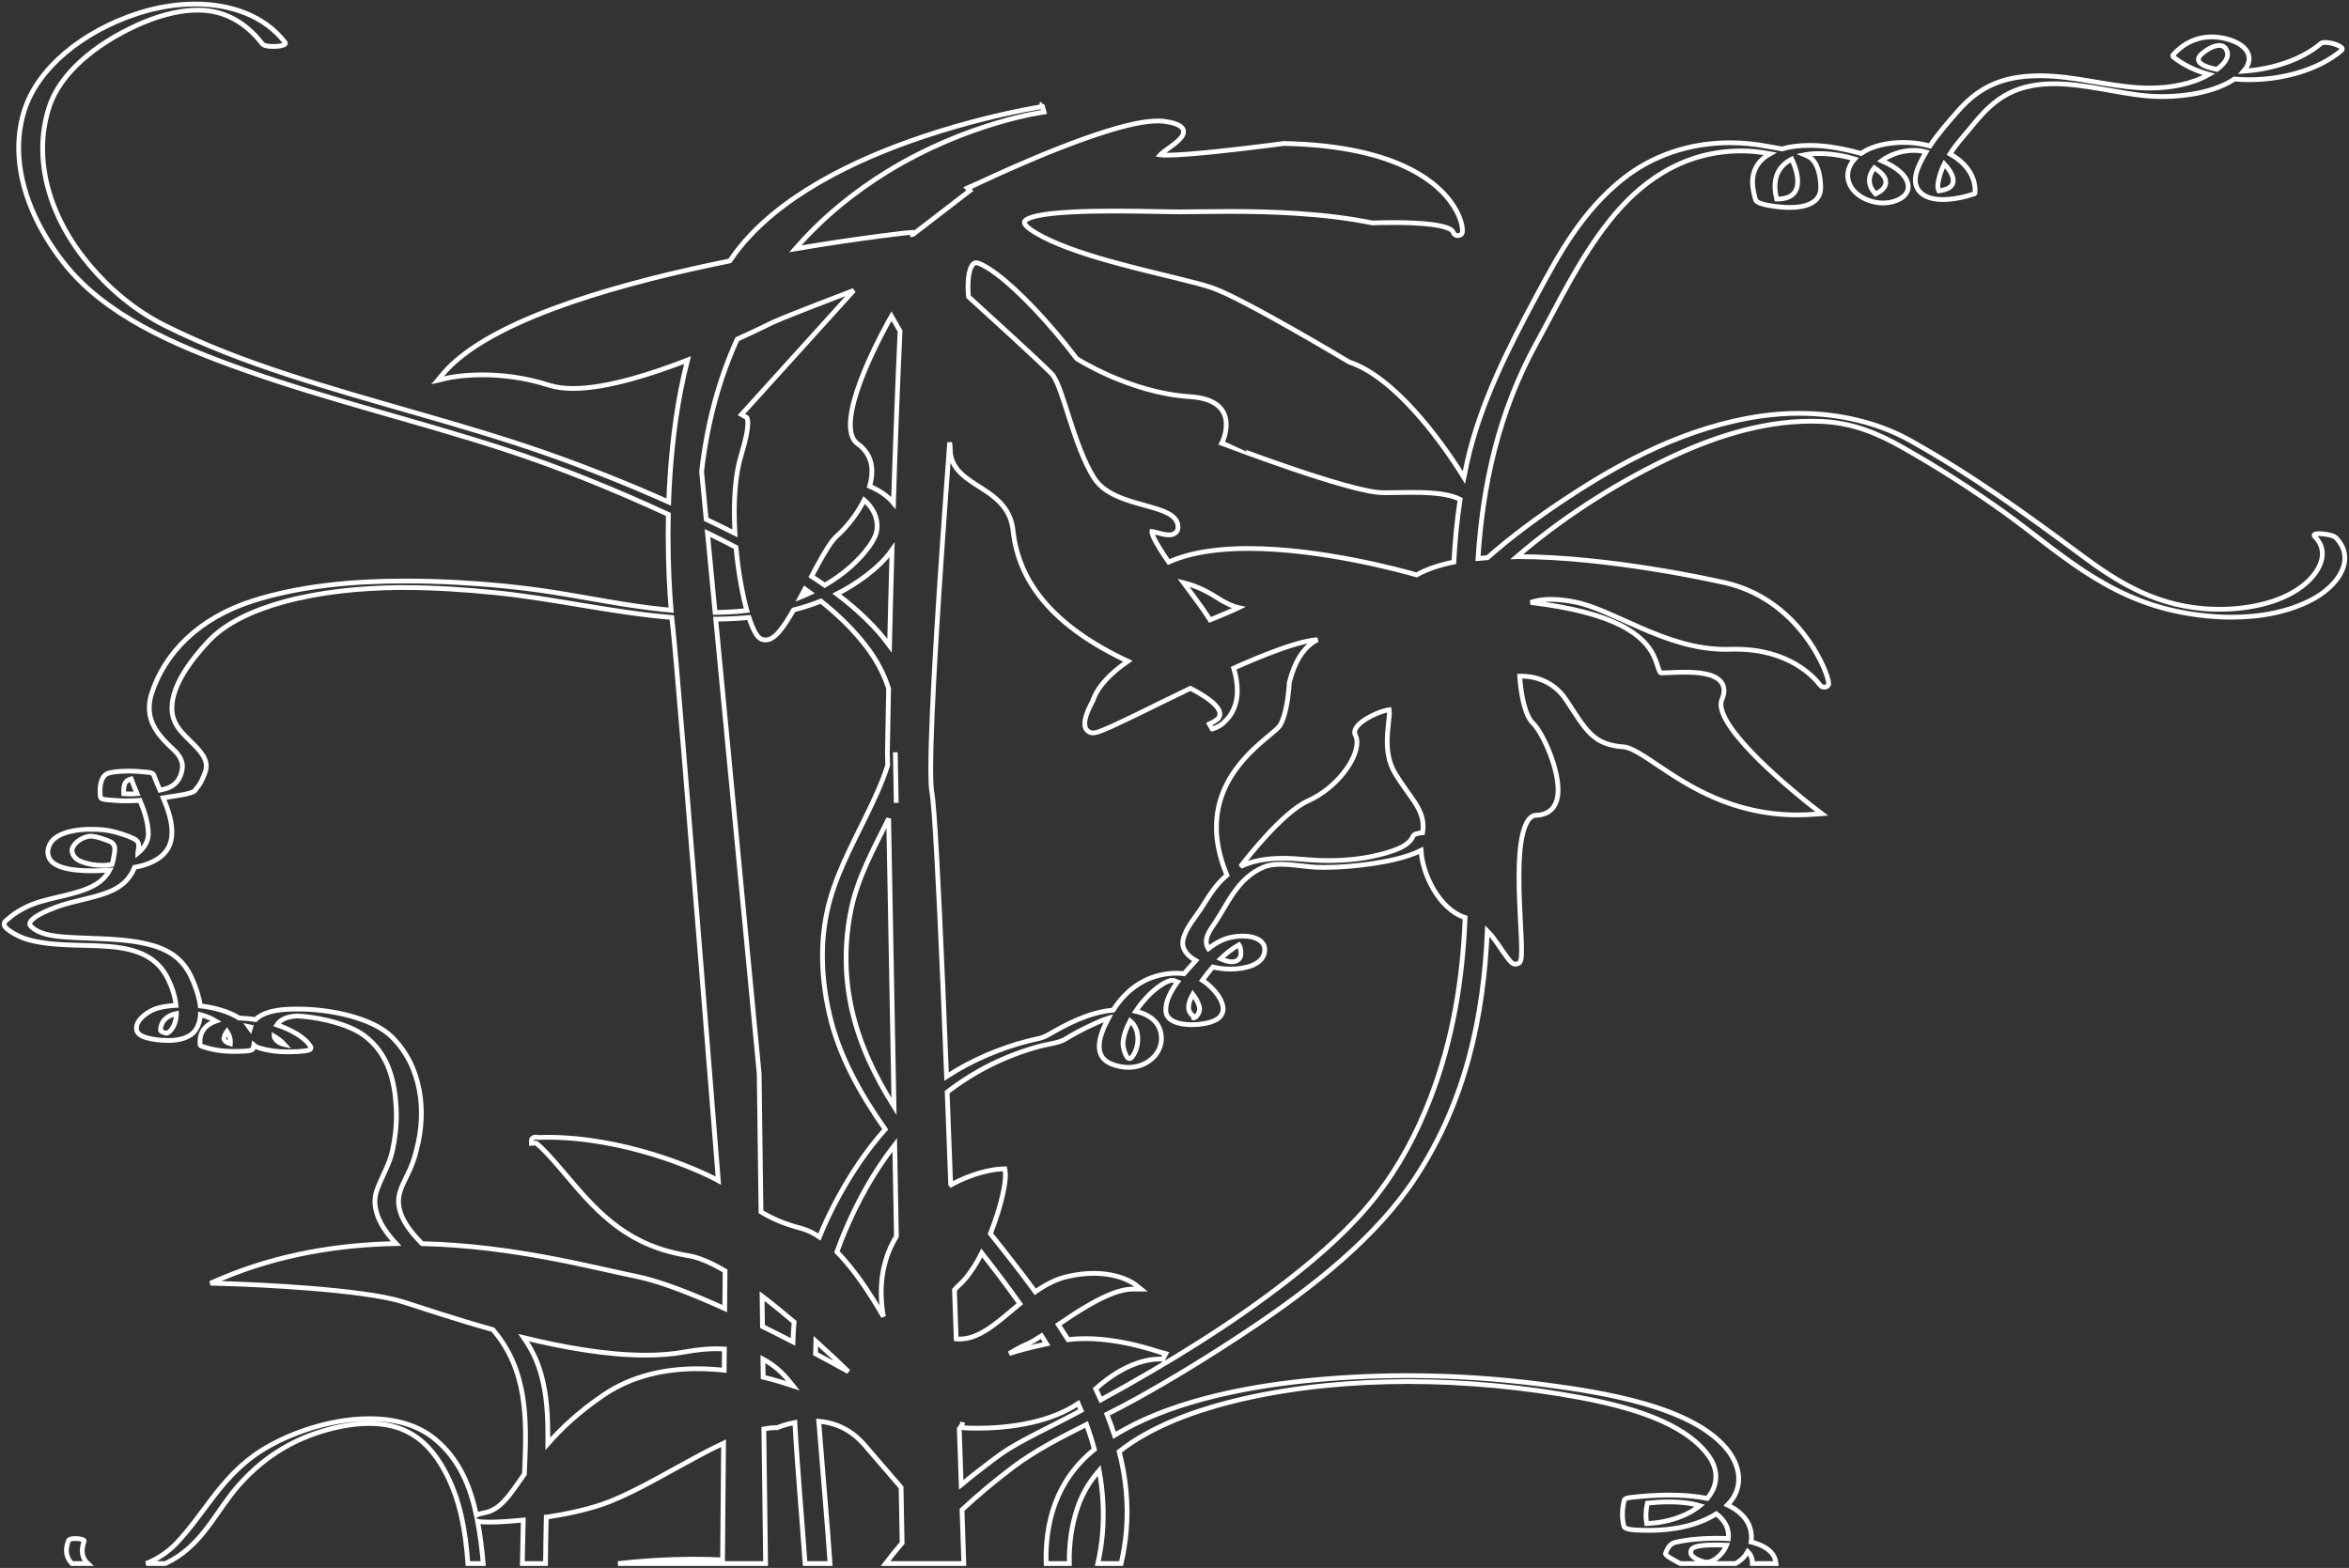 <?xml version="1.0" encoding="UTF-8"?>
<svg width="1116px" height="745px" viewBox="0 0 1116 745" version="1.1" xmlns="http://www.w3.org/2000/svg" xmlns:xlink="http://www.w3.org/1999/xlink">
    <rect x="0" y="0" width="1116" height="745" fill="#333333" stroke="none"/>
    <title>floral-pattern-1</title>
    <g id="Page-1" stroke="none" stroke-width="1" fill="none" fill-rule="evenodd">
        <path d="M40.002,732.261 C40.261,731.562 37.929,731.04 35.801,731.04 C34.253,731.04 32.811,731.318 32.544,731.99 C31.94,733.557 31.622,735.019 31.576,736.374 L31.576,736.996 C31.654,739.309 32.557,741.292 34.173,742.918 L41.676,742.918 C38.902,740.344 38.344,736.507 40.002,732.261 Z M579.85,455.595 C582.433,453.097 585.329,450.792 588.618,448.918 C589.457,450.161 589.546,451.799 589.565,453.063 C589.602,455.309 587.979,457.016 585.269,457.016 C584.816,457.016 584.35,456.975 583.856,456.874 C582.438,456.613 581.085,456.166 579.85,455.595 Z M679.479,522.011 C673.253,538.117 665.008,553.974 653.551,568.592 C642.391,582.816 628.052,595.662 612.669,607.687 C585.631,628.852 554.949,647.717 522.992,665.157 C522.21,663.399 521.388,661.648 520.541,659.895 C527.355,653.773 533.554,650.283 538.631,648.305 C544.269,646.12 548.494,645.758 550.721,645.758 C551.312,645.758 551.767,645.8 552.053,645.819 L552.363,645.84 L552.423,645.857 L553.736,643.404 C553.59,643.387 534.764,636.059 515.645,636.043 C512.913,636.043 510.152,636.196 507.453,636.55 C505.941,634.142 504.385,631.746 502.797,629.364 C507.553,626.142 512.846,622.625 518.12,619.633 C521.782,617.564 525.427,615.765 528.816,614.495 C532.149,613.249 535.269,612.527 537.817,612.527 L542.069,612.527 L539.302,610.321 C539.114,610.179 532.567,605.058 519.625,605.038 C516.044,605.038 511.997,605.443 507.513,606.45 C502.104,607.628 497.326,610.118 492.861,613.129 C492.535,613.357 492.203,613.574 491.879,613.812 C485.028,604.467 477.805,595.264 470.538,586.189 C471.843,582.89 473.01,579.569 474.005,576.382 C476.335,568.961 477.672,562.311 477.694,558.357 C477.694,557.716 477.648,557.155 477.589,556.624 L477.387,555.405 L475.626,555.462 C475.424,555.462 468.567,555.723 459.238,559.458 C456.913,560.392 454.435,561.544 451.874,562.967 C451.804,562.882 451.731,562.781 451.658,562.699 C451.097,547.691 450.545,533.029 449.995,518.933 C462.427,509.336 477.182,501.571 494.651,496.955 C498.661,495.912 503.128,495.617 506.399,493.578 C510.241,491.207 514.372,489.041 518.624,487.054 C520.671,486.111 523.61,484.665 526.613,483.772 C526.023,484.865 525.492,485.959 525.006,487.019 C522.528,492.394 519.142,501.951 527.989,505.535 C530.806,506.66 533.529,507.172 536.064,507.172 C544.819,507.172 551.298,501.125 551.746,494.303 C552.191,486.877 547.186,482.211 539.553,480.51 C541.521,477.548 543.891,474.704 546.615,472.049 C548.68,470.045 553.919,465.799 557.017,465.799 C557.292,465.799 557.556,465.839 557.796,465.907 C558.363,466.082 558.923,466.288 559.471,466.537 C556.214,470.962 553.609,475.833 553.879,480.422 C554.167,485.221 560.196,486.877 566.244,486.877 C569.458,486.877 572.667,486.416 575.039,485.683 C587.354,481.958 578.178,470.264 571.248,465.783 C571.513,465.435 571.75,465.115 571.963,464.832 C573.257,463.065 574.67,461.255 576.212,459.474 C577.321,459.733 578.429,459.942 579.532,460.111 C581.117,460.338 582.832,460.477 584.571,460.477 C591.643,460.477 599.193,458.404 600.603,453.2 C602.2,447.359 596.731,444.763 590.293,444.763 C588.664,444.763 586.984,444.93 585.334,445.257 C581.085,446.064 577.345,448.2 574.104,450.773 C574.05,450.69 574.001,450.614 573.958,450.532 C571.537,446.276 574.754,442.138 577.291,438.384 C583.201,429.671 587.866,417.196 600.436,411.973 C602.798,410.999 605.589,410.662 608.544,410.662 C614.379,410.662 620.866,411.958 625.981,412.108 C627.092,412.133 628.208,412.15 629.327,412.15 C636.642,412.15 643.993,411.486 651.157,410.477 C657.968,409.501 668.176,407.666 675.135,404.08 C675.51,410.057 677.648,416.684 680.992,422.438 C682.839,425.617 685.055,428.502 687.619,430.874 C690.113,433.19 692.909,434.987 696.064,435.99 C694.929,465.009 690.329,493.932 679.479,522.011 Z M507.823,673.287 C498.493,678.207 488.622,682.743 479.802,688.108 C474.537,691.279 470.074,695.015 465.35,698.565 C462.403,700.777 459.583,703.107 456.824,705.436 C456.77,705.476 456.717,705.528 456.663,705.57 C456.366,696.789 456.064,687.882 455.751,678.909 L457.056,677.074 L457.307,675.746 L456.824,678.353 C456.913,678.369 459.815,678.614 464.415,678.614 C470.783,678.614 480.401,678.15 490.391,675.837 C497.903,674.094 505.649,671.296 512.239,666.87 C512.719,667.978 513.196,669.092 513.649,670.192 C511.714,671.237 509.767,672.263 507.823,673.287 Z M487.824,638.693 C489.755,637.893 492.082,636.504 494.824,634.715 C495.638,635.994 496.439,637.271 497.229,638.548 C489.968,640.147 484.313,641.557 479.457,643.151 C482.733,641.181 485.84,639.492 487.824,638.693 Z M453.467,612.878 C454.268,611.977 455.137,611.102 456.056,610.253 C459.154,607.384 462.004,603.401 464.593,598.814 C465.218,597.696 465.838,596.535 466.434,595.355 C472.665,603.305 478.767,611.34 484.529,619.465 C480.994,622.372 477.594,625.362 474.232,627.988 C471.271,630.299 468.338,632.307 465.439,633.775 C462.538,635.219 459.72,636.085 456.938,636.22 C456.539,636.243 456.199,636.26 455.821,636.26 C455.282,636.251 454.767,636.239 454.287,636.196 C454.012,628.413 453.745,620.636 453.467,612.878 Z M537.887,502.178 C537.45,502.732 537.035,502.969 536.641,502.969 C534.77,502.969 533.511,497.533 533.538,495.988 C533.608,492.261 535.093,488.551 536.927,485.036 C542.109,489.309 541.179,497.998 537.887,502.178 Z M567.293,483.671 C567.174,483.715 567.08,483.721 567.029,483.721 C566.986,483.721 566.986,483.715 567.042,483.707 C567.08,483.688 567.169,483.671 567.293,483.671 Z M566.417,482.362 C563.583,479.954 564.672,476.067 566.713,472.399 C568.234,474.369 569.312,476.444 569.774,478.222 C570.194,479.847 569.687,481.41 568.528,482.813 C568.293,483.095 568.069,483.285 567.848,483.412 C567.287,483.117 566.829,482.718 566.417,482.362 Z M447.978,468.985 C446.921,444.205 445.926,422.906 445.039,406.916 C444.165,390.884 443.394,380.257 442.739,376.601 C442.369,374.582 442.197,370.585 442.197,365.051 C442.197,338.345 446.29,275.694 451.184,210.216 C451.372,211.412 451.472,212.512 451.472,213.488 C451.445,218.11 453.33,221.623 456.11,224.473 C460.322,228.73 466.291,231.542 471.271,235.379 C476.249,239.21 480.401,243.938 481.315,252.222 C482.593,263.789 487.002,275.875 497.474,287.499 C505.887,296.884 518.214,305.929 535.838,314.188 C527.854,319.698 521.531,325.96 519.166,333.043 C519.004,333.341 518.163,334.836 517.298,336.756 C516.354,338.907 515.359,341.533 515.359,343.827 C515.359,344.649 515.472,345.411 515.842,346.153 C516.219,346.876 516.896,347.603 517.974,348.028 C518.457,348.222 518.886,348.243 519.234,348.243 C519.797,348.243 520.22,348.161 520.679,348.06 C522.415,347.636 524.721,346.676 527.878,345.268 C536.398,341.459 550.422,334.343 565.551,327.058 C569.099,328.88 571.828,330.532 573.872,332.019 C578.364,335.271 579.591,337.66 579.561,339.246 C579.561,340.083 579.248,340.778 578.768,341.377 C577.674,342.35 576.598,343.005 575.8,343.404 C575.379,343.629 575.01,343.762 574.778,343.863 L574.527,343.945 L574.497,343.966 L575.918,346.391 C575.927,346.391 575.932,346.391 575.945,346.381 C575.991,346.374 576.177,346.324 576.468,346.212 C577.132,345.98 578.321,345.521 579.561,344.763 C580.389,344.267 581.257,343.599 581.945,342.778 C581.991,342.733 582.039,342.689 582.085,342.641 C585.027,339.885 587.831,335.309 587.831,328.122 C587.831,325.069 587.335,321.537 586.138,317.467 C593.45,314.203 600.544,311.236 606.918,308.933 C611.162,307.364 615.112,306.114 618.523,305.251 C621.408,304.524 623.94,304.083 625.949,303.974 C624.989,304.437 623.983,305.033 622.961,305.815 C619.097,308.767 615.112,314.148 612.586,324.169 L612.548,324.264 L612.548,324.367 C612.548,324.367 612.497,325.275 612.381,326.739 C612.192,328.946 611.815,332.416 611.1,335.873 C610.421,339.326 609.345,342.805 607.975,344.889 C607.695,345.327 606.98,346.05 605.988,346.939 C602.429,350.083 595.378,355.257 589.263,362.781 C583.11,370.307 577.908,380.257 577.908,393.056 C577.908,399.78 579.356,407.295 582.832,415.633 L582.921,415.86 C582.713,416.035 582.5,416.212 582.29,416.399 C577.345,420.672 574.241,426.035 571.054,431.016 C567.843,436.038 563.087,441.213 562.038,446.754 C561.288,450.851 564.006,454.106 568.104,456.419 C566.932,457.664 565.864,458.884 564.882,459.986 C564.125,460.844 563.324,461.743 562.539,462.675 C561.294,462.51 560.021,462.43 558.751,462.43 C553.428,462.43 548.009,463.829 543.665,466.035 C537.118,469.348 532.327,474.552 528.854,479.954 C528.606,479.981 528.355,480.005 528.102,480.03 C517.101,481.191 506.828,486.589 498.434,491.454 C494.851,493.519 493.519,493.361 488.706,494.564 C481.741,496.315 475.116,498.636 468.801,501.336 C461.915,504.266 455.584,507.722 449.709,511.538 C449.116,496.542 448.536,482.259 447.978,468.985 Z M588.462,288.736 C588.362,288.785 588.254,288.837 588.146,288.888 C584.97,290.415 580.33,292.307 574.932,294.545 C572.632,290.978 569.976,287.171 566.899,283.104 C565.228,280.885 563.672,278.812 562.245,276.876 C566.899,278.024 572.262,280.112 577.908,283.791 C582.365,286.667 585.711,288.148 588.462,288.736 Z M643.928,349.307 C643.701,348.846 643.618,348.403 643.583,347.938 C643.583,346.773 644.295,345.513 645.573,344.242 C647.484,342.32 650.609,340.508 653.629,339.208 C655.11,338.56 656.587,338.043 657.846,337.698 C658.693,337.451 659.443,337.304 659.955,337.236 C659.966,337.298 659.979,337.367 660.003,337.437 C660.055,337.725 660.087,338.149 660.087,338.623 C660.109,341.395 659.062,346.515 659.062,352.236 C659.062,357.137 659.828,362.537 662.813,367.478 C666.342,373.299 669.724,377.492 672.175,381.243 C674.593,385.044 676.103,388.358 676.103,392.652 C676.103,393.61 676.025,394.611 675.869,395.665 C673.695,395.831 671.722,396.362 671.406,397.197 C669.438,402.209 661.565,404.569 655.22,406.151 C647.63,408.069 639.46,408.903 631.317,408.903 C627.451,408.903 623.571,408.709 619.78,408.364 C616.237,408.035 612.799,407.826 609.485,407.826 C602.116,407.826 595.356,408.844 589.368,411.73 C592.107,408.195 596.386,402.826 601.296,397.472 C604.564,393.897 608.088,390.321 611.588,387.292 C615.064,384.277 618.523,381.832 621.516,380.492 C628.343,377.433 634.057,372.56 638.155,367.457 C642.226,362.354 644.667,357.036 644.696,352.822 C644.696,351.557 644.47,350.375 643.928,349.307 Z M460.888,128.155 C461.263,127.013 461.769,126.048 462.311,125.505 C462.592,125.246 462.861,125.06 463.05,124.985 L463.676,124.858 C463.967,124.858 464.361,124.9 464.924,125.102 C467.065,125.846 470.104,127.633 473.547,130.243 C483.96,138.056 498.41,153.172 511.379,170.204 L511.554,170.396 L511.778,170.562 C511.832,170.602 518.147,174.593 527.9,178.834 C537.69,183.048 550.975,187.547 565.109,188.455 C572.648,188.952 576.773,190.878 579.27,193.311 C581.778,195.766 582.576,198.87 582.576,201.788 C582.576,203.891 582.152,205.858 581.748,207.285 C581.521,207.991 581.325,208.572 581.157,208.973 L580.979,209.417 L580.926,209.562 L580.413,210.603 L581.802,211.12 C581.802,211.141 596.745,216.844 613.581,222.569 C621.999,225.441 630.905,228.289 638.659,230.453 C642.561,231.542 646.152,232.448 649.302,233.085 C652.459,233.729 655.11,234.115 657.299,234.115 C661.624,234.115 666.28,233.968 670.923,233.968 C676.672,233.968 682.356,234.197 687.134,235.156 C689.617,235.661 691.825,236.338 693.699,237.267 C692.192,247.176 691.256,257.102 690.72,267.051 C683.99,268.416 677.972,270.391 673.029,273.163 C666.253,271.223 627.955,260.635 593.151,260.614 C583.571,260.614 574.241,261.421 565.88,263.469 C562.111,264.403 558.53,265.587 555.23,267.068 C553.698,264.832 552.417,262.898 551.368,261.219 C549.837,258.809 548.807,256.925 548.157,255.52 C547.502,254.091 547.275,253.122 547.275,252.652 L547.286,252.543 C547.542,252.568 547.909,252.625 548.33,252.728 C549.206,252.909 550.346,253.25 551.511,253.567 C552.708,253.845 553.935,254.15 555.3,254.15 C555.836,254.15 556.405,254.11 556.974,253.956 C557.856,253.712 558.654,253.187 559.077,252.549 C559.511,251.902 559.673,251.202 559.673,250.356 C559.673,248.828 559.101,247.444 558.085,246.3 C556.297,244.294 553.358,243.025 550.034,241.926 C545.024,240.278 538.941,238.991 533.365,236.863 C527.765,234.732 522.782,231.84 519.716,227.006 C514.847,219.274 511.123,208.349 508.02,198.718 C506.458,193.872 505.067,189.382 503.73,185.722 C503.045,183.898 502.419,182.269 501.74,180.924 C501.079,179.557 500.462,178.476 499.661,177.631 C498.342,176.243 495.252,173.291 491.273,169.578 C480.315,159.328 462.813,143.435 460.13,141 C460.103,140.743 460.065,140.359 460.036,139.879 C459.976,138.939 459.893,137.609 459.893,136.145 C459.893,133.56 460.119,130.467 460.888,128.155 Z M815.708,740.234 C814.263,741.362 812.613,742.287 810.771,742.287 C810.216,742.287 809.655,742.202 809.078,742.017 C805.802,740.974 801.798,738.991 803.785,736.054 C804.915,734.421 810.359,734.074 814.953,734.074 C817.097,734.074 819.065,734.154 820.308,734.204 C819.416,736.442 817.865,738.534 815.708,740.234 Z M782.314,723.891 C781.756,720.644 781.934,717.454 782.643,714.201 C786.043,713.859 789.565,713.628 793.075,713.628 C798.158,713.628 803.181,714.118 807.595,715.439 C801.523,720.325 792.385,723.568 782.314,723.891 Z M424.479,238.988 C421.726,235.643 417.771,233.019 413.16,231.026 C413.845,228.662 414.239,226.29 414.239,223.995 C414.268,219.056 412.362,214.312 407.387,210.804 C406.309,210.018 405.419,208.869 404.855,207.35 C404.284,205.827 404.001,203.949 404.001,201.826 C403.974,192.574 409.264,178.834 414.586,167.53 C417.229,161.869 419.904,156.81 421.893,153.153 C422.503,152.032 423.053,151.033 423.527,150.205 C424.547,151.943 425.965,154.377 427.618,157.301 C426.351,184.646 425.307,212.765 424.479,238.988 Z M425.361,357.465 C425.361,357.463 425.361,357.459 425.361,357.459 L425.803,381.478 L425.361,357.465 Z M419.701,625.579 C418.183,622.922 416.539,620.164 414.781,617.369 C410.175,610.019 404.801,602.491 399.053,596.341 C398.576,595.837 398.101,595.342 397.621,594.86 C398.813,591.398 400.183,587.974 401.644,584.567 C407.279,571.241 414.907,557.103 425.081,544.008 L425.884,587.468 C420.483,596.269 418.653,605.546 418.653,614.075 C418.661,618.119 419.065,621.989 419.701,625.579 Z M387.434,643.232 C387.451,641.226 387.494,639.233 387.585,637.231 C393.706,642.755 399.088,647.844 403.103,651.754 C398.853,649.401 393.504,646.457 387.434,643.232 Z M380.583,583.634 C372.181,581.438 366.247,578.712 361.542,575.808 L360.684,510.225 L360.684,510.149 L340.038,294.187 C340.667,294.18 341.298,294.168 341.923,294.153 C346.593,294.086 351.247,293.846 355.839,293.409 C357.025,297.069 358.263,299.935 359.625,301.862 C360.059,302.484 360.566,302.985 361.221,303.405 C361.876,303.805 362.785,304.071 363.699,304.071 C364.777,304.071 365.689,303.746 366.457,303.348 C367.905,302.558 369.097,301.401 370.377,299.89 C372.502,297.358 374.735,293.831 377.008,289.823 C381.478,288.677 385.83,287.289 390.015,285.62 C398.142,292.109 405.378,299.138 411.313,306.795 C416.296,313.238 419.914,320.077 422.169,327.154 C421.78,345.974 421.608,357.453 421.608,357.453 L421.608,357.482 L421.726,363.626 C419.178,371.744 415.425,379.711 411.623,387.492 C404.2,402.683 396.122,417.661 392.827,433.622 C389.467,449.681 390.408,466.134 394.102,482.107 C398.586,501.536 408.477,519.369 420.553,536.611 C411.407,546.926 404.087,558.095 397.974,569.376 C394.733,575.408 391.784,581.537 389.292,587.751 C386.499,585.861 383.608,584.439 380.583,583.634 Z M376.722,637.598 C374.88,636.649 372.998,635.687 371.087,634.715 C368.202,633.251 365.254,631.77 362.256,630.29 L362.065,615.862 C367.215,619.775 372.362,623.97 377.283,628.179 C376.992,631.308 376.816,634.452 376.722,637.598 Z M362.58,654.354 L362.458,645.764 C365.117,647.163 367.355,648.754 369.299,650.374 C372.2,652.848 374.363,655.424 375.983,657.527 C376.229,657.837 376.466,658.147 376.698,658.442 C373.271,657.306 368.423,655.778 362.58,654.354 Z M344.323,621.787 C341.036,620.299 337.763,618.85 334.543,617.487 C322.45,612.35 311.126,608.25 302.112,606.425 C281.695,602.304 243.993,591.961 200.504,590.924 C199.101,589.485 197.751,588.023 196.475,586.51 C192.358,581.638 189.438,576.466 189.319,570.855 C189.327,570.41 189.352,569.972 189.392,569.517 C189.815,564.783 192.776,560.149 194.76,555.672 C196.141,552.552 197.174,549.366 197.918,546.107 C202.706,528.328 200.539,506.508 185.811,492.352 C176.886,483.764 157.268,479.457 141.842,479.457 L140.597,479.457 C138.882,479.457 137.213,479.509 135.635,479.627 C129.822,480.022 124.459,481.41 121.377,484.452 C119.131,484.094 116.877,483.867 114.706,483.789 C114.348,483.764 113.989,483.755 113.639,483.747 C108.818,480.694 102.085,478.74 95.139,477.952 C94.67,473.867 93.203,469.735 91.79,466.278 C88.668,458.642 83.691,452.559 72.965,449.363 C59.623,445.433 44.491,446.293 30.444,445.191 C24.504,444.726 18.38,443.784 14.74,440.185 C14.395,439.84 14.179,439.481 14.096,439.117 C14.228,435.828 23.147,432.362 26.458,431.091 C34.572,428.022 43.896,426.978 51.92,423.74 C58.499,421.092 62.098,416.861 63.94,412.108 C65.738,411.779 67.251,411.423 68.354,411.075 C77.748,408.121 81.18,402.927 81.609,396.925 C82.121,391.314 79.97,384.951 77.565,379.104 C78.457,378.963 79.368,378.813 80.277,378.651 C82.723,378.242 91.429,377.275 92.68,375.568 C92.982,375.155 93.276,374.738 93.562,374.33 C94.786,373.04 95.749,371.192 96.428,369.507 C96.932,368.449 97.364,367.37 97.682,366.254 C99.256,360.849 94.864,356.45 90.351,352.055 C87.616,349.356 84.801,346.615 83.235,343.363 C82.534,341.88 82.075,340.351 81.83,338.8 C80.32,327.1 90.528,313.801 99.03,304.713 C107.467,295.693 120.924,289.771 134.95,285.936 C152.029,281.288 170.612,279.413 189.29,279.185 C190.009,279.185 190.737,279.181 191.46,279.181 C206.08,279.181 220.694,280.156 234.647,281.539 C263.239,284.373 290.59,291.06 319.166,293.384 C319.333,295.145 319.498,296.65 319.641,297.887 C320.884,308.343 327.093,384.31 333.006,457.641 C335.959,494.279 338.836,530.287 340.969,557.111 C341.071,558.424 341.176,559.718 341.279,560.986 C335.811,557.977 324.556,552.883 310.169,548.471 C295.746,544.075 278.187,540.407 260.195,540.38 C258.709,540.38 257.24,540.414 255.767,540.466 C255.449,540.363 255.093,540.289 254.643,540.289 L254.487,540.289 C254.088,540.296 253.637,540.407 253.33,540.586 C252.764,540.904 252.621,541.246 252.537,541.433 C252.478,541.652 252.478,541.768 252.478,541.853 L252.478,543.258 L254.476,543.157 L254.648,543.157 C254.802,543.258 254.98,543.374 255.182,543.542 C257.089,545.04 261.122,549.02 268.893,558.314 C277.001,567.987 284.505,576.422 293.581,583.035 C302.624,589.664 313.259,594.434 327.314,596.684 C330.364,597.173 334.082,598.494 338.151,600.456 C340.189,601.436 342.303,602.592 344.479,603.863 L344.323,621.787 Z M344.067,651.072 C339.979,650.627 335.703,650.368 331.324,650.359 C316.537,650.359 300.491,653.455 286.616,662.925 C274.898,670.942 266.585,678.806 260.273,686.016 C260.297,682.8 260.297,679.572 260.2,676.359 C259.979,667.856 259.105,659.377 256.487,651.042 C254.808,645.65 252.179,640.503 248.814,635.608 C267.766,640.231 288.296,643.91 306.723,643.91 C313.38,643.91 319.778,643.428 325.702,642.326 C331.211,641.302 336.102,640.863 340.486,640.863 C341.756,640.863 342.972,640.905 344.156,640.975 L344.067,651.072 Z M135.169,496.315 C132.656,495.75 131.065,494.463 130.307,492.849 C130.297,492.695 130.283,492.554 130.275,492.402 C132.208,493.555 133.893,494.869 135.169,496.315 Z M118.994,488.534 C118.972,488.601 118.964,488.66 118.945,488.721 C118.751,488.424 118.535,488.121 118.317,487.836 C118.589,487.895 118.859,487.961 119.137,488.019 C119.091,488.197 119.037,488.367 118.994,488.534 Z M106.348,493.519 C106.58,492.175 107.073,490.992 107.842,490.023 C109.014,491.801 109.624,493.79 109.438,495.969 C107.65,495.487 106.65,494.633 106.348,493.519 Z M83.788,481.675 C83.777,482.057 83.739,482.434 83.712,482.815 C83.54,485.028 82.93,487.276 81.412,489.206 C80.603,490.234 79.935,490.746 79.225,490.921 C78.093,490.719 76.518,490.394 76.27,489.602 C76.319,485.07 79.465,482.537 83.788,481.589 C83.788,481.618 83.788,481.646 83.788,481.675 Z M49.997,411.14 C49.507,411.166 49.021,411.172 48.525,411.172 C45.023,411.172 41.496,410.567 38.301,409.248 C35.364,408.035 34.089,405.778 34.21,403.543 C35.043,400.637 38.516,397.85 42.777,397.279 C46.012,397.407 49.261,398.678 51.976,399.729 C53.538,400.344 54.239,401.389 54.489,402.607 C54.721,404.194 54.214,406.014 53.972,407.658 C53.815,408.692 53.57,409.71 53.244,410.711 C52.173,410.915 51.095,411.058 49.997,411.14 Z M354.828,290.082 C350.074,290.637 345.237,290.919 340.392,290.982 L339.726,290.982 L336.121,253.25 C336.531,253.449 336.946,253.653 337.353,253.845 C341.494,255.867 345.604,257.934 349.662,260.062 C350.252,266.539 351.134,272.856 352.207,278.583 C352.986,282.79 353.873,286.671 354.828,290.082 Z M384.911,281.695 C383.433,282.39 381.929,283.047 380.392,283.667 C381.066,282.415 381.732,281.142 382.4,279.866 C383.244,280.472 384.086,281.083 384.911,281.695 Z M416.229,253.585 C415.514,255.562 414.43,257.509 413.106,259.39 C408.059,266.514 400.665,272.94 391.838,278.075 C389.788,276.64 387.696,275.228 385.569,273.848 C386.45,272.158 387.337,270.492 388.208,268.893 C389.985,265.64 391.684,262.624 393.28,260.155 C394.868,257.681 396.375,255.733 397.575,254.696 C401.183,251.498 405.311,246.681 408.584,241.22 C409.288,240.038 409.949,238.82 410.558,237.587 C415.587,241.993 417.79,247.705 416.229,253.585 Z M424.744,525.768 C415.714,511.38 408.566,496.473 404.855,480.392 C401.126,464.343 401.072,447.939 404.402,431.883 C407.476,417.097 415.193,402.986 422.193,388.941 L424.744,525.768 Z M422.619,306.795 C416.048,297.8 407.403,289.667 397.57,282.228 C407.031,277.439 417.889,269.784 423.805,261.289 C423.325,277.934 422.932,293.38 422.619,306.795 Z M350.257,161.153 C359.021,157.19 365.368,154.033 367.309,153.111 C369.072,152.287 372.801,150.748 377.326,148.956 C384.123,146.248 392.792,142.915 399.732,140.264 C401.892,139.44 403.882,138.678 405.605,138.022 L352.264,196.969 L354.766,198.389 L354.844,198.516 C355.019,198.792 355.305,199.618 355.275,201.065 C355.305,203.751 354.475,208.572 352.002,216.722 C349.788,224.079 348.874,233.447 348.874,243.331 C348.874,246.662 348.977,250.05 349.174,253.432 C344.663,251.175 340.111,248.946 335.501,246.751 L333.327,224.044 C336.096,199.845 342.107,179.049 350.257,161.153 Z M63.169,377.241 C62.77,377.248 62.365,377.256 61.961,377.256 C60.907,377.256 59.844,377.231 58.766,377.164 C58.607,375.373 58.806,373.735 59.391,372.119 C59.949,371.186 60.866,370.442 62.298,370.082 C63.174,372.421 64.177,374.766 65.161,377.113 C64.509,377.172 63.843,377.216 63.169,377.241 Z M850.547,75.972 C850.785,75.833 851.011,75.702 851.251,75.584 C854.859,83.269 857.148,94.573 844.359,94.573 L844.076,94.573 C842.504,87.974 842.671,80.513 850.547,75.972 Z M890.477,79.72 C891.677,80.496 892.777,81.337 893.737,82.255 C895.42,83.844 896.326,85.786 895.789,87.735 C895.506,88.74 894.74,89.707 893.823,90.47 C893.06,91.109 892.144,91.591 891.178,92.071 C891.143,92.095 891.092,92.122 891.06,92.137 C890.976,92.034 890.884,91.918 890.76,91.789 C887.08,87.822 887.606,83.416 890.477,79.72 Z M921.099,85.213 C921.636,82.784 922.553,80.319 923.742,77.889 C927.948,82.35 930.607,88.277 923.828,90.127 C922.981,90.359 922.062,90.557 921.148,90.698 C921.121,90.649 921.099,90.607 921.075,90.548 C920.299,88.84 920.741,86.931 921.099,85.213 Z M1046.015,25.609 C1048.156,23.728 1051.596,21.593 1054.338,21.593 C1055.889,21.593 1057.21,22.274 1057.949,24.067 C1059.31,27.367 1056.531,30.533 1053.217,32.977 C1047.08,31.778 1041.671,29.423 1046.015,25.609 Z M1109.656,255.395 C1108.653,254.39 1104.536,253.577 1101.842,253.577 C1099.96,253.577 1098.755,253.965 1099.755,254.972 C1106.785,262.043 1102.484,271.038 1095.471,277.163 C1085.605,285.771 1069.662,289.497 1054.398,289.497 C1053.637,289.497 1052.899,289.49 1052.146,289.471 C1025.442,288.848 1006.236,276.737 988.863,263.789 C962.946,244.534 937.064,225.803 907.48,209.274 C892.241,200.758 873.585,196.396 854.549,196.396 C848.687,196.396 842.777,196.807 836.931,197.645 C801.369,202.73 770.566,219.375 744.598,236.481 C731.157,245.305 718.233,254.814 706.717,264.978 C705.186,265.083 703.678,265.208 702.185,265.368 C704.447,230.563 711.789,196.171 729.976,162.992 C740.777,143.338 750.139,123.175 764.818,104.705 C777.962,88.155 797.842,71.914 826.801,71.716 C826.968,71.706 827.146,71.706 827.324,71.706 C831.9,71.706 836.462,72.218 840.921,73.056 C836.109,75.719 832.948,79.824 832.649,85.669 C832.52,88.78 833.161,91.852 834.057,94.905 C834.512,96.448 838.263,97.234 840.026,97.554 C843.351,98.175 846.886,98.576 850.224,98.576 C858.313,98.576 865.226,96.21 865.021,88.74 C864.938,84.921 864.164,78.781 860.866,75.61 C860.055,74.818 858.852,74.143 857.41,73.549 C859.602,73.132 861.899,72.957 864.204,72.957 C867.664,72.957 871.145,73.347 874.324,73.903 C876.599,74.297 878.907,74.845 881.148,75.542 C880.207,76.585 879.422,77.738 878.835,78.998 C875.537,86.149 880.744,94.02 891.014,96.108 C892.157,96.34 893.335,96.448 894.514,96.448 C900.713,96.448 906.812,93.388 906.574,88.559 C906.337,83.458 900.926,79.402 893.977,76.372 C897.995,73.423 903.571,71.459 909.182,71.459 C911.161,71.459 913.151,71.706 915.07,72.241 C914.76,72.759 914.45,73.279 914.164,73.8 C911.457,78.716 907.645,85.845 911.827,90.843 C914.329,93.799 918.551,94.817 923.062,94.817 C928.355,94.817 934.063,93.433 937.946,92.112 L938.315,91.768 C938.841,84.055 934.241,77.502 926.438,73.145 C928.032,70.652 929.844,68.254 931.763,66.029 C940.615,55.832 947.812,43.807 965.737,40.653 C969.097,40.055 972.518,39.802 975.959,39.802 C990.794,39.802 1006.174,44.42 1020.521,45.605 C1022.705,45.788 1024.965,45.883 1027.31,45.883 C1039.385,45.883 1052.909,43.415 1061.559,37.549 C1063.916,37.764 1066.302,37.864 1068.696,37.864 C1085.165,37.864 1102.009,32.857 1112.466,23.947 C1114.313,22.392 1108.214,20.159 1104.7,20.159 C1103.805,20.159 1103.083,20.296 1102.689,20.63 C1093.683,28.296 1079.894,32.887 1065.919,33.814 C1071.163,27.908 1068.351,21.718 1059.141,18.84 C1056.255,17.94 1053.481,17.529 1050.849,17.529 C1043.197,17.529 1036.764,21.037 1032.293,26.235 C1032.21,26.572 1032.317,26.895 1032.663,27.177 C1037.408,30.915 1043.173,33.624 1049.477,35.377 C1041.48,39.916 1031.331,41.835 1021.249,41.835 C1019.65,41.835 1018.057,41.791 1016.479,41.694 C1000.458,40.754 985.202,35.993 969.108,35.993 C966.665,35.993 964.208,36.106 961.73,36.349 C946.644,37.859 937.663,44.269 929.951,53.059 C925.29,58.389 920.655,63.707 916.89,69.352 C915.952,69.099 914.987,68.865 913.997,68.663 C910.888,68.014 907.55,67.679 904.239,67.679 C896.754,67.679 889.285,69.36 884.16,72.913 C878.897,71.413 873.69,70.395 869.772,69.824 C866.426,69.342 863.045,69.087 859.758,69.087 C855.048,69.087 850.537,69.613 846.576,70.749 C844.135,70.302 841.827,69.94 840.086,69.603 C833.892,68.406 827.812,67.829 821.891,67.829 C802.434,67.829 784.757,74.078 771.019,85.022 C751.652,100.447 740.664,120.707 730.458,139.704 C716.322,165.906 703.263,191.788 697.008,219.596 C696.463,222.013 695.956,224.431 695.487,226.854 C695.298,226.543 695.101,226.224 694.902,225.898 C689.35,216.989 681.159,205.279 671.711,194.919 C666.998,189.74 661.964,184.881 656.754,180.885 C651.639,176.932 646.355,173.795 640.962,172.004 C639.492,171.133 627.731,164.102 614.32,156.484 C607.15,152.415 599.53,148.191 592.727,144.638 C585.935,141.067 580.011,138.191 576.064,136.811 C572.138,135.422 566.05,133.878 558.737,132.091 C547.758,129.418 534.055,126.186 521.25,122.351 C508.448,118.499 496.617,113.999 489.474,108.961 C488.425,108.196 487.687,107.535 487.252,106.976 C486.835,106.412 486.692,105.988 486.692,105.662 C486.692,105.289 486.835,105.004 487.287,104.602 C488.051,103.938 489.933,103.179 492.605,102.577 C496.641,101.669 502.39,101.087 508.847,100.748 C515.305,100.381 522.442,100.28 529.407,100.28 L530.351,100.28 C542.853,100.28 554.534,100.668 560.304,100.668 C566.16,100.668 574.441,100.464 584.196,100.464 C603.65,100.464 628.909,101.247 651.812,105.885 L652.119,105.95 L652.459,105.929 C652.459,105.929 653.457,105.885 655.193,105.824 C656.897,105.79 659.343,105.748 662.131,105.748 C667.674,105.748 674.674,105.929 680.369,106.69 C683.208,107.077 685.716,107.598 687.474,108.215 C688.326,108.54 689.019,108.875 689.493,109.22 C689.951,109.559 690.208,109.886 690.324,110.204 C690.437,110.508 690.55,110.769 690.72,111.022 L691.173,111.472 C691.378,111.649 691.858,111.93 692.621,111.93 C693.136,111.93 693.621,111.77 693.877,111.61 C694.355,111.334 694.444,111.114 694.557,110.925 C694.702,110.668 694.729,110.463 694.767,110.223 C694.813,109.987 694.813,109.743 694.813,109.441 C694.813,107.598 694.131,104.281 691.941,100.183 C688.7,94.08 682.011,86.33 669.238,79.992 C656.447,73.636 637.589,68.737 610.1,68.178 L609.887,68.178 L609.676,68.2 C609.676,68.2 607.12,68.535 603.03,69.064 C596.909,69.847 587.383,71.01 578.046,71.994 C568.835,72.942 559.77,73.724 554.558,73.724 L553.989,73.724 C552.757,73.724 551.773,73.65 551.25,73.574 C551.298,73.516 551.363,73.448 551.428,73.381 C551.91,72.86 552.822,72.137 553.906,71.354 C555.553,70.151 557.546,68.781 559.19,67.353 C560.819,65.905 562.264,64.422 562.289,62.639 C562.324,62.033 562.121,61.438 561.698,60.872 C561.043,60.024 559.962,59.384 558.565,58.862 C557.179,58.358 555.407,57.958 553.191,57.65 C552.191,57.538 551.147,57.475 550.034,57.475 C543.433,57.502 534.764,59.544 525.144,62.557 C496.39,71.571 459.78,89.459 459.72,89.478 L460.799,90.573 L433.768,111.374 L433.383,111.42 L433.153,110.345 C433.113,110.345 409.722,112.829 377.849,118.221 C391.368,102.703 406.503,90.801 421.298,81.691 C440.555,69.824 459.267,62.721 473.153,58.564 C480.091,56.474 485.807,55.145 489.79,54.321 C489.844,54.311 489.884,54.302 489.938,54.294 C490.504,54.186 491.027,54.093 491.529,54.005 C492.977,53.716 494.115,53.548 494.878,53.421 C495.277,53.345 495.568,53.295 495.757,53.261 L495.962,53.244 L495.962,53.227 C495.997,53.223 496.016,53.217 496.016,53.217 L495.282,50.649 C495.277,50.649 495.252,50.653 495.225,50.657 L495.215,50.649 C495.215,50.653 495.074,50.67 494.805,50.722 C494.104,50.821 492.626,51.053 490.475,51.47 C481.542,53.101 460.988,57.315 437.594,65.246 C406.309,75.846 369.9,93.072 349.697,119.799 C348.675,121.162 347.685,122.553 346.715,123.973 C343.549,124.616 340.351,125.279 337.126,125.969 C311.873,131.369 285.33,138.233 262.549,146.769 C239.794,155.323 220.704,165.502 210.434,177.688 L207.908,180.722 L212.661,179.616 L212.683,179.601 C213.335,179.456 219.626,178.11 229.214,178.11 C237.745,178.11 248.868,179.174 261.009,183.072 C264.369,184.133 268.184,184.593 272.277,184.593 C280.555,184.593 290.108,182.77 300.009,180.063 C308.89,177.614 318.039,174.433 326.643,171.104 C325.462,175.67 324.424,180.303 323.507,184.957 C319.948,203.138 318.29,221.707 317.691,238.538 C298.574,230.008 278.791,222.11 258.763,215.112 C219.003,201.242 176.816,191.139 136.593,177.95 C116.373,171.348 96.636,163.837 78.43,154.701 C63.468,147.207 51.72,136.845 42.421,125.808 C23.84,103.753 15.174,76.132 23.358,50.872 C28.591,34.69 45.263,21.13 64.576,12.22 C73.019,8.32 83.545,4.82 93.899,4.82 C94.746,4.82 95.587,4.837 96.433,4.887 C109.605,5.654 118.786,13.18 124.624,20.852 C125.268,21.705 127.563,22.084 129.892,22.084 C133.095,22.084 136.344,21.374 135.455,20.209 C125.893,7.681 109.985,1.917 92.68,1.917 C83.691,1.917 74.318,3.474 65.261,6.43 C39.147,14.99 18.124,32.257 11.699,52.09 C9.86,57.743 8.97,63.526 8.884,69.325 L8.884,71.202 C9.156,90.005 17.776,109.02 30.465,125.102 C49.838,149.596 81.984,163.776 116.691,176.007 C156.367,190.016 198.546,200.14 238.861,213.21 C266.051,222.029 292.324,232.796 317.527,244.426 C317.449,247.753 317.419,250.994 317.419,254.133 C317.419,268.886 318.139,281.425 318.859,289.931 C317.465,289.804 316.095,289.674 314.712,289.532 C297.078,287.723 280.075,284.105 262.721,281.397 C247.641,279.034 232.371,277.582 217.013,276.737 C209.385,276.32 201.652,276.086 193.903,276.086 L193.854,276.086 C193.199,276.077 192.525,276.077 191.87,276.077 C167.43,276.077 142.578,278.414 120.466,285.377 C94.419,293.586 78.117,310.332 71.964,329.788 C71.177,332.291 70.856,334.624 70.95,336.84 C71.039,343.924 75.383,349.746 82.097,355.852 C84.82,358.331 86.403,360.767 86.673,363.626 C86.692,364.315 86.638,365.044 86.508,365.792 C85.826,369.701 83.604,373.636 78.117,374.938 C77.416,375.105 76.704,375.274 76.003,375.432 C74.847,372.773 73.763,370.299 72.994,368.118 C72.684,367.254 71.112,367.037 70.069,366.932 C67.335,366.662 64.148,366.378 60.996,366.378 C59.976,366.378 58.963,366.407 57.968,366.469 C55.913,366.559 53.912,366.784 52.006,367.237 C48.247,368.118 47.495,372.593 47.53,375.828 C47.519,376.972 47.614,378.021 47.74,378.813 C47.854,379.688 49.76,379.896 50.663,379.997 C53.858,380.351 57.046,380.528 60.222,380.528 C62.317,380.528 64.409,380.452 66.502,380.309 C68.621,385.507 70.403,390.758 70.468,396.152 L70.468,396.531 C70.373,399.906 68.467,402.961 65.474,405.403 C65.474,405.35 65.482,405.291 65.482,405.249 C65.62,404.112 66.429,401.065 65.296,399.845 C64.94,399.301 64.261,398.821 63.015,398.231 C60.34,396.977 57.383,396.069 54.371,395.269 C51.159,394.411 47.638,394.04 44.162,394.04 C43.947,394.04 43.728,394.04 43.515,394.049 C43.2,394.04 42.879,394.032 42.561,394.032 C42.073,394.032 41.593,394.04 41.11,394.055 C34.116,394.318 25.892,396.229 23.533,401.455 C22.662,403.374 22.508,405.015 22.923,406.41 C24.045,412.015 33.315,413.762 43.386,413.762 C45.594,413.762 47.84,413.69 50.046,413.547 C50.731,413.504 51.405,413.479 52.079,413.446 C50.671,416.069 48.501,418.468 45.373,420.318 C37.19,425.152 25.04,426.054 15.711,429.587 C10.472,431.58 6.036,434.465 2.477,437.798 C2.235,438.04 2.097,438.291 2.054,438.552 L2.054,438.847 C2.032,438.917 2.013,438.982 2,439.051 L2,439.464 C2.418,441.894 9.682,445.265 11.443,445.872 C23.587,449.949 38.977,448.664 52.036,449.749 C66.596,450.969 75.043,455.496 79.797,465.083 C81.771,469.093 83.165,473.387 83.642,477.7 C80.83,477.851 78.136,478.222 75.693,478.802 C70.503,480.022 64.868,484.448 64.873,488.197 C64.571,490.215 65.846,492.059 69.753,493.118 C72.433,493.849 75.456,494.294 78.444,494.338 C78.999,494.362 79.552,494.38 80.115,494.38 C85.462,494.38 90.547,492.984 92.996,489.284 C94.406,487.13 95.069,484.716 95.228,482.227 C95.228,482.19 95.234,482.156 95.234,482.124 C97.833,482.813 100.354,483.831 102.535,485.154 C97.714,486.877 94.67,490.266 95.045,495.851 L95.045,495.86 C95.05,496.045 95.056,496.239 95.069,496.431 C95.158,496.778 95.468,497.039 95.918,497.181 C100.944,498.872 105.722,499.587 110.98,499.587 L112.334,499.587 C113.566,499.587 114.814,499.543 116.087,499.46 C117.368,499.384 120.021,499.285 120.323,498.097 C120.46,497.585 120.56,497.079 120.628,496.589 C121.253,497.132 122.059,497.575 123.084,497.893 C127.341,499.231 131.696,499.789 136.142,499.789 C136.474,499.789 136.803,499.779 137.14,499.779 L137.779,499.779 C140.138,499.779 142.511,499.637 144.876,499.357 C145.895,499.231 147.763,498.887 147.688,497.998 C147.796,497.853 147.807,497.693 147.723,497.533 C145.285,493.26 138.987,489.475 131.548,486.955 C133.192,484.461 136.428,482.881 141.492,482.746 C142.479,482.798 143.452,482.889 144.363,482.973 C153.887,483.907 165.729,486.85 172.661,491.789 C184.895,500.522 187.629,514.66 188.235,526.527 C188.265,527.386 188.295,528.235 188.303,529.086 C188.421,535.142 187.683,541.204 186.348,547.187 C184.924,553.479 181.284,559.298 179.089,565.436 C177.86,568.862 177.876,572.252 178.763,575.549 C180.082,580.96 183.738,586.122 188.171,590.89 C161.455,591.398 133.012,595.795 105.361,607.428 L99.99,609.712 L106.251,609.885 C106.275,609.885 107.246,609.918 109.004,609.977 C115.205,610.179 131.054,610.816 147.747,612.164 C156.082,612.853 164.642,613.694 172.3,614.762 C179.949,615.805 186.717,617.084 191.387,618.555 C200.021,621.264 215.727,626.666 234.162,631.778 C235.189,632.989 236.16,634.218 237.087,635.48 C251.413,655.005 250.054,678.487 249.153,700.392 C245.608,705.454 242.755,709.759 239.819,712.922 C236.858,716.118 233.933,718.046 230.212,718.809 C228.869,719.072 227.898,719.306 227.135,719.567 C226.86,719.67 226.599,719.778 226.326,719.923 C223.541,706.748 218.375,693.183 206.206,683.424 C197.861,676.756 186.954,674.09 175.501,674.09 C155.456,674.09 133.68,682.263 120.811,691.525 C104.172,703.501 96.827,719.508 83.86,733.227 C80.067,737.215 75.192,740.605 69.454,742.918 L78.592,742.918 C80.692,741.905 82.688,740.788 84.545,739.554 C97.598,730.812 103.606,717.001 112.876,706.352 C122.008,695.857 133.697,686.74 149.481,681.218 C157.23,678.511 166.479,676.383 175.409,676.383 C181.292,676.383 187.043,677.31 192.142,679.613 C201.45,683.795 206.996,691.197 210.922,698.23 C218.731,712.209 221.182,727.734 222.301,742.918 L229.57,742.918 C229.273,739.383 228.909,735.845 228.416,732.302 C227.993,729.23 227.51,726.052 226.906,722.824 C227.008,722.858 227.111,722.873 227.219,722.909 C228.446,723.166 230.063,723.225 232.317,723.242 C236.286,723.242 242.022,722.925 248.601,722.26 C248.444,729.139 248.261,736.037 248.153,742.918 L259.17,742.918 C259.23,735.584 259.364,728.233 259.521,720.882 C259.523,720.882 259.529,720.882 259.529,720.882 C270.071,719.299 281.267,716.866 290.086,713.309 C303.395,707.953 318.015,699.144 331.955,691.702 C335.978,689.555 339.933,687.537 343.765,685.735 L343.287,741.203 C339.011,740.982 334.721,740.864 330.431,740.856 L328.428,740.856 C316.818,740.9 305.175,741.64 293.613,742.918 L363.734,742.918 L362.901,678.957 C364.939,678.57 366.87,678.369 368.663,678.369 L369.299,678.369 L369.757,678.159 L369.782,678.15 C370.248,677.957 373.279,676.737 377.647,675.911 C378.86,698.236 380.934,720.585 382.495,742.918 L394.351,742.918 C393.035,723.387 391.223,703.897 389.729,684.516 C389.484,681.463 389.233,678.386 388.985,675.308 C391.951,675.559 395.049,676.208 398.142,677.426 C402.413,679.136 406.732,681.945 410.688,686.521 C419.386,696.62 424.681,702.764 427.785,706.379 C427.893,706.506 428.001,706.632 428.1,706.748 L428.591,733.163 C425.838,736.357 423.209,739.611 420.715,742.918 L457.903,742.918 C457.631,734.588 457.347,726.061 457.056,717.39 C464.646,710.307 472.808,703.537 481.369,697.06 C491.523,689.395 503.827,683.038 516.219,676.829 C517.635,680.757 518.886,684.72 519.948,688.706 C501.567,703.493 496.495,723.69 497.002,742.918 L508.028,742.918 C507.847,733.798 509.025,724.716 512.118,715.834 C514.332,709.506 517.767,703.807 522.21,698.693 C524.028,708.567 524.637,718.65 523.755,728.947 C523.348,733.64 522.604,738.3 521.569,742.918 L532.645,742.918 C533.81,737.794 534.659,732.603 535.099,727.382 C536.193,714.538 534.867,701.997 531.715,689.705 C546.919,677.721 568.331,669.748 591.053,664.575 C615.7,658.973 642.289,656.451 668.982,656.451 C696.714,656.451 724.532,659.175 750.395,663.985 C773.349,668.267 799.433,675.498 811.265,691.077 C816.992,698.59 816.072,706.093 811.127,712.007 C805.449,710.819 799.201,710.383 793.099,710.383 C786.464,710.383 779.987,710.905 774.57,711.542 C773.581,711.662 771.901,711.938 771.699,712.789 C770.644,716.959 770.48,720.998 771.502,725.151 C771.871,726.659 775.314,726.863 776.967,726.963 C779.049,727.095 781.141,727.171 783.223,727.171 C795.03,727.171 806.589,724.885 815.412,719.281 C816.687,720.26 817.825,721.375 818.798,722.683 C820.726,725.23 821.462,728.18 821.114,731.092 C820.524,731.04 819.939,731.023 819.37,730.991 C818.032,730.94 816.638,730.915 815.215,730.915 C808.757,730.915 801.69,731.497 795.906,732.866 C793.01,733.564 792.007,736.298 791.277,738.15 C790.926,739.048 795.283,741.267 796.138,741.772 C796.845,742.196 797.597,742.573 798.373,742.918 L824.574,742.918 C827.205,741.471 829.098,739.488 830.349,737.249 C831.948,738.762 832.59,740.74 832.579,742.918 L843.769,742.918 C843.696,742.337 843.602,741.749 843.434,741.151 C842.218,736.652 837.511,734.095 831.924,732.656 C832.531,728.821 831.579,724.818 829.244,721.704 C827.132,718.91 824.202,716.75 820.726,715.109 C828.766,706.976 827.025,696.293 819.971,687.983 C803.014,668.193 762.054,661.579 732.389,657.744 C712.169,655.128 691.518,653.741 670.883,653.648 L667.019,653.648 C651.24,653.709 635.475,654.523 619.922,656.122 C588.443,659.377 554.049,666.821 529.493,682.002 C528.415,678.639 527.209,675.308 525.885,671.985 C530.226,669.798 534.497,667.594 538.631,665.315 C557.179,655.096 574.894,644.152 592.048,632.77 C623.989,611.549 653.915,587.886 672.49,559.558 C696.609,522.829 704.827,482.731 706.617,442.332 C707.518,443.24 708.343,444.197 709.125,445.191 C712.277,449.154 714.642,453.558 717.823,457.093 C718.026,457.292 718.222,457.473 718.508,457.671 C718.781,457.833 719.174,458.035 719.759,458.101 L720.374,458.101 C720.973,458.027 721.48,457.782 721.725,457.57 C722.237,457.119 722.324,456.788 722.464,456.419 C722.798,455.29 722.892,453.661 722.892,451.43 C722.892,443.904 721.666,429.89 721.666,416.768 C721.666,408.869 722.119,401.286 723.542,395.783 C724.227,393.031 725.192,390.808 726.301,389.361 C726.872,388.653 727.468,388.158 728.005,387.852 C728.552,387.526 729.029,387.407 729.633,387.389 C731.561,387.349 733.3,386.955 734.724,386.264 C736.884,385.204 738.251,383.571 739.073,381.689 C739.896,379.799 740.243,377.612 740.243,375.238 C740.214,369.521 738.283,362.68 735.859,356.755 C734.665,353.782 733.325,351.056 732.022,348.801 C730.741,346.556 729.517,344.805 728.35,343.703 C727.069,342.538 725.907,340.412 725.025,337.936 C723.685,334.228 722.892,329.729 722.464,326.196 C722.237,324.428 722.119,322.882 722.04,321.801 C722.016,321.617 722.011,321.447 722,321.284 C722.237,321.278 722.493,321.274 722.771,321.274 C725.055,321.274 728.698,321.577 732.58,323.126 C736.49,324.673 740.694,327.458 744.11,332.616 C748.858,339.773 751.873,344.933 755.661,348.604 C757.532,350.455 759.643,351.914 762.226,352.959 C764.783,354.025 767.802,354.629 771.359,354.887 C772.473,354.945 774.007,355.43 775.846,356.311 C779.068,357.864 783.11,360.571 787.828,363.761 C794.971,368.54 803.758,374.401 814.624,379.056 C825.515,383.731 838.511,387.207 853.929,387.207 C856.493,387.207 859.135,387.108 861.829,386.9 L865.534,386.626 L863.01,384.698 C863.01,384.698 862.295,384.177 861.041,383.194 C856.695,379.755 845.743,370.925 835.928,361.271 C831.042,356.429 826.394,351.397 823.048,346.735 C819.656,342.08 817.612,337.799 817.612,334.687 C817.612,333.842 817.752,333.102 818.038,332.443 C818.747,330.812 819.065,329.371 819.065,328.042 C819.065,326.276 818.431,324.75 817.272,323.547 C815.53,321.716 812.772,320.695 809.846,320.13 C806.886,319.571 803.645,319.407 800.512,319.407 C795.936,319.407 791.557,319.749 789.168,319.749 L789.047,319.727 C788.971,319.727 788.54,319.291 788.189,318.404 C787.599,316.917 787.027,314.412 785.641,311.517 C783.509,307.142 779.324,301.82 769.906,297.08 C761.078,292.634 747.736,288.704 727.212,286.275 C729.156,285.536 732.206,284.804 736.797,284.794 C739.844,284.794 743.536,285.114 748.033,285.993 C757.085,287.723 767.94,293.308 779.949,298.506 C791.951,303.687 805.236,308.527 819.656,308.544 C820.332,308.544 821.055,308.527 821.761,308.502 C822.64,308.485 823.522,308.466 824.382,308.466 C837.217,308.466 846.398,311.715 852.942,315.473 C859.424,319.228 863.177,323.526 864.738,325.532 L865.188,325.996 L865.652,326.276 C865.879,326.377 866.248,326.495 866.747,326.495 L866.82,326.495 C867.426,326.495 868.047,326.209 868.265,325.972 C868.664,325.612 868.664,325.408 868.713,325.233 L868.772,324.75 C868.772,324.005 868.524,322.962 868.06,321.478 C866.464,316.396 862.009,306.74 853.821,297.505 C845.6,288.266 833.569,279.413 816.727,276.278 C814.4,275.749 764.162,264.512 721.188,264.487 C721.01,264.487 720.832,264.487 720.66,264.493 C741.106,246.927 765.408,230.925 791.759,218.231 C811.885,208.541 835.785,200.132 860.629,200.132 C862.247,200.132 863.878,200.165 865.507,200.241 C880.431,200.901 892.432,206.103 903.811,212.531 C920.824,222.143 936.946,232.524 952.258,243.47 C977.447,261.543 999.776,283.867 1036.109,290.877 C1043.922,292.39 1052.111,293.26 1060.233,293.26 C1073.938,293.26 1087.455,290.78 1098.709,284.752 C1107.081,280.27 1113.633,273.045 1114,265.757 L1114,264.502 C1113.846,261.383 1112.525,258.269 1109.656,255.395 Z" id="floral-pattern-1" stroke="#FFFFFF" stroke-width="2.263"></path>
    </g>
</svg>
